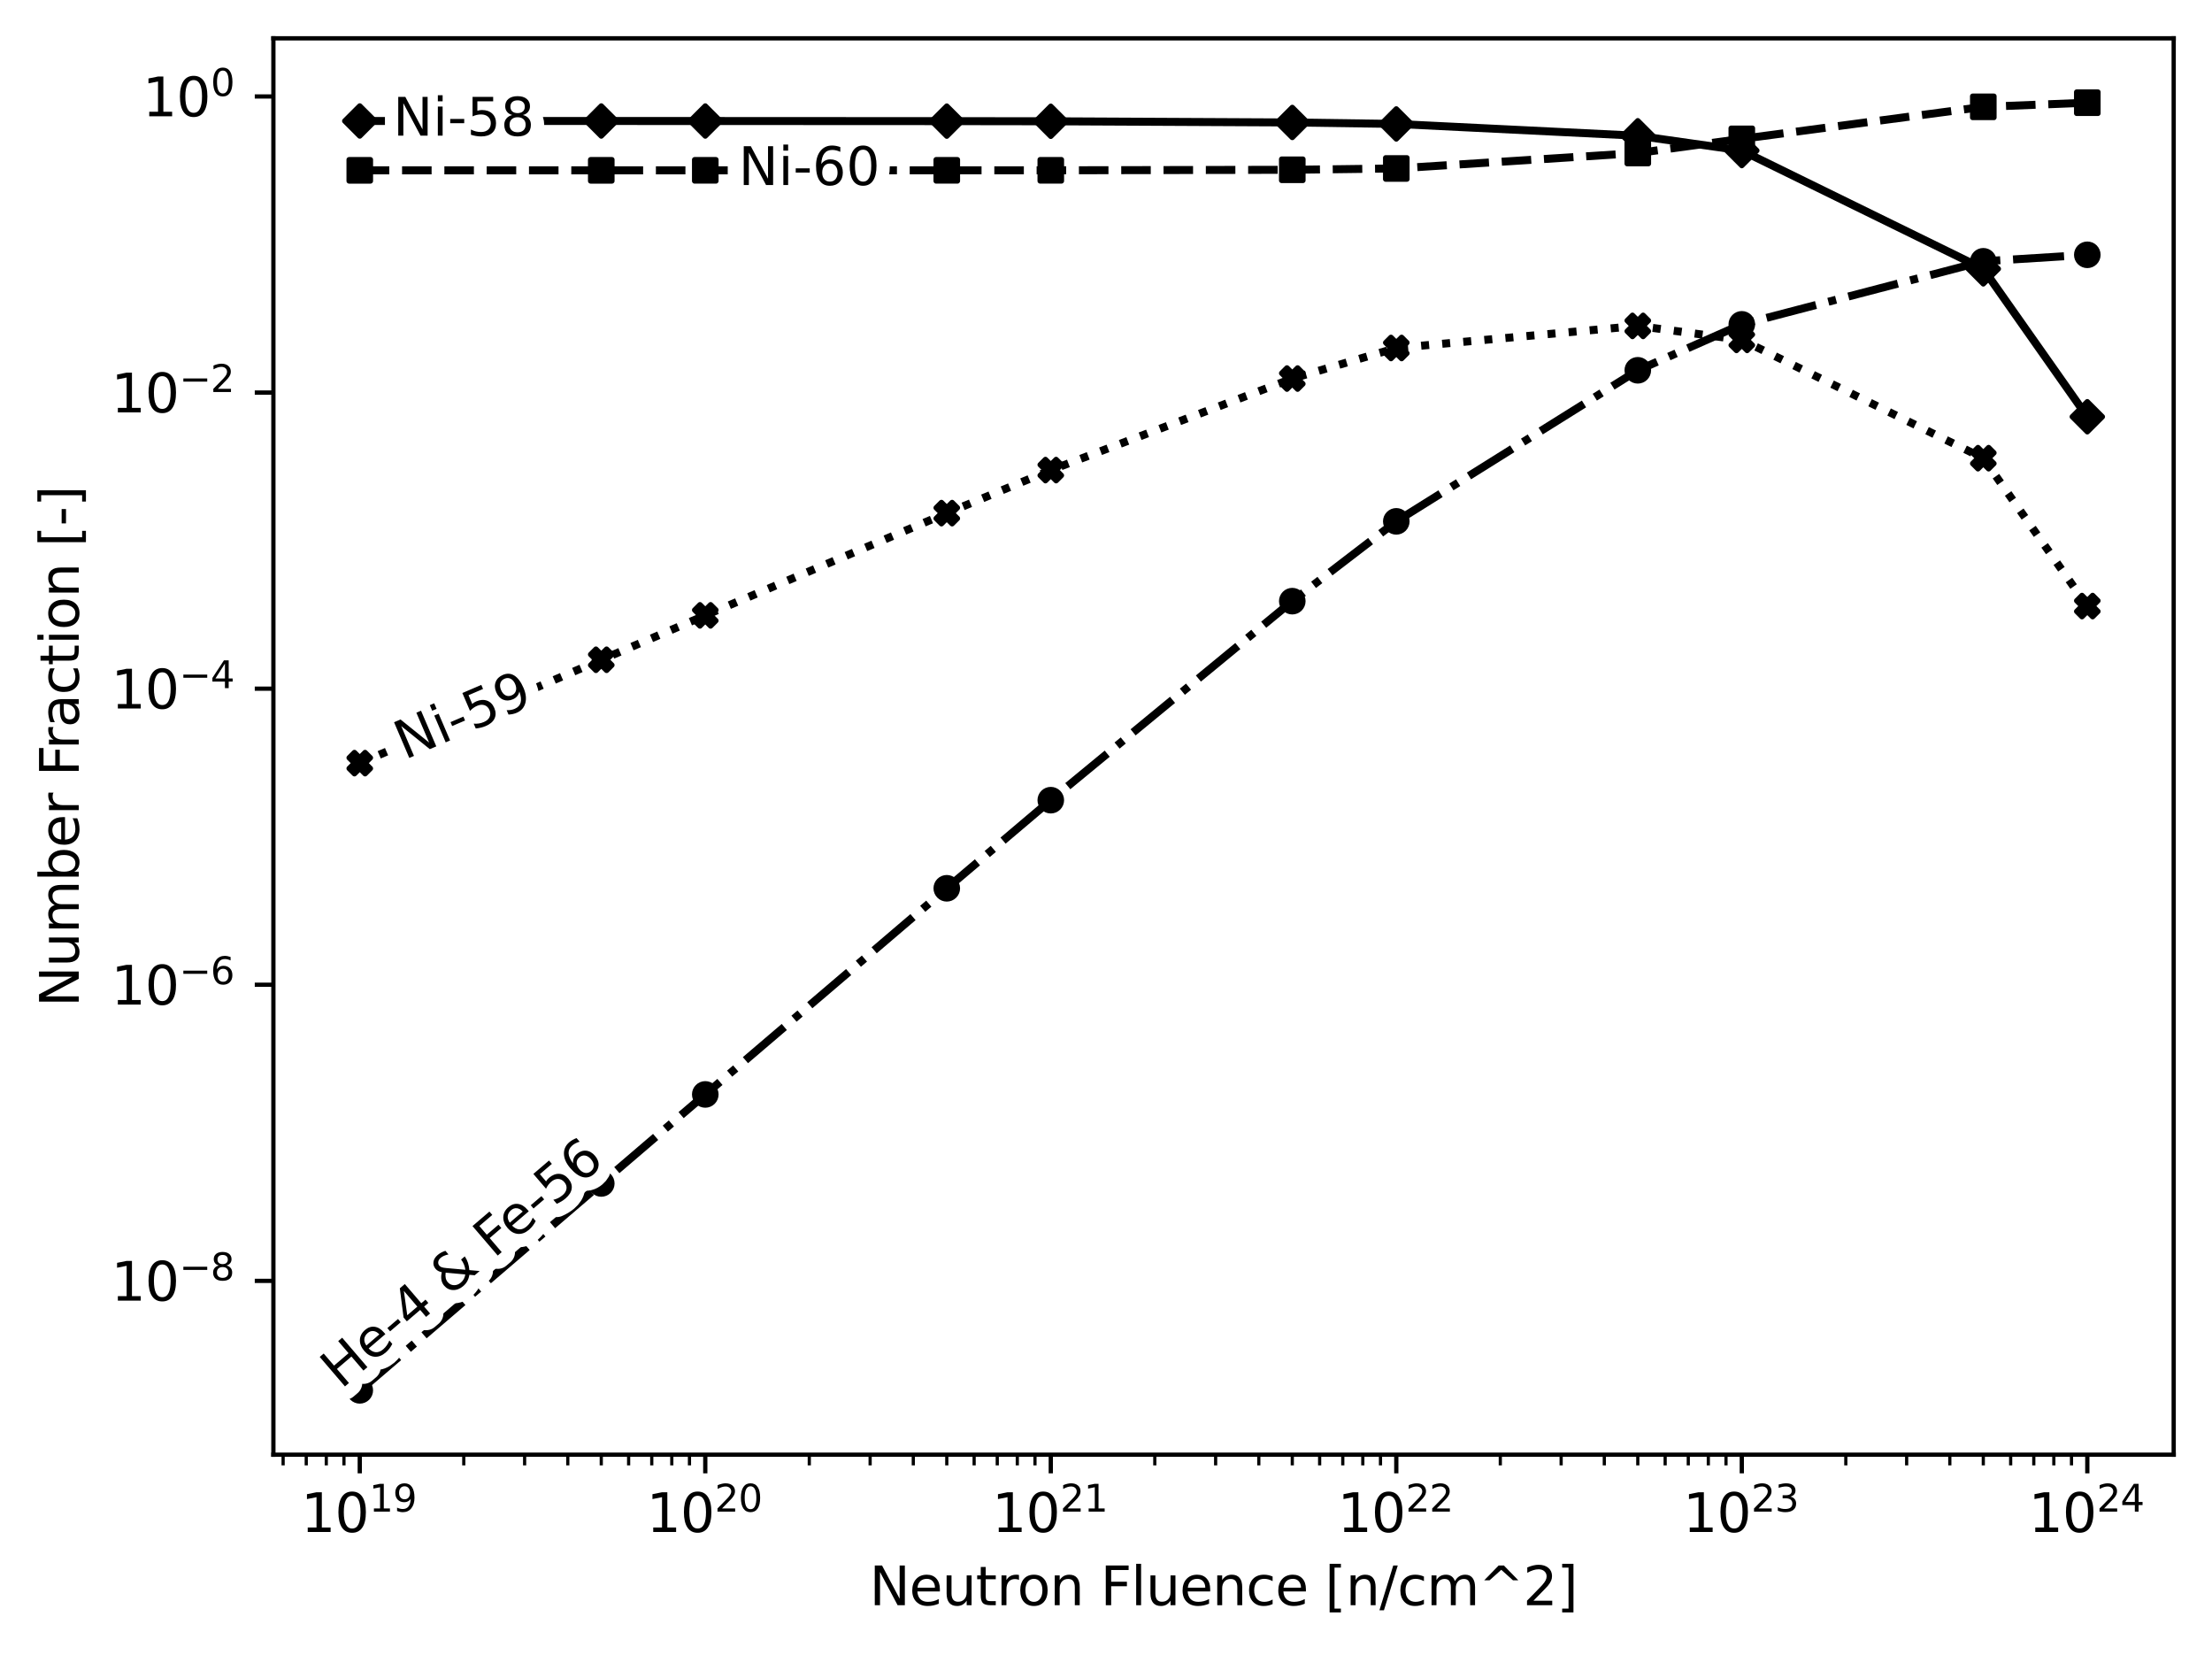 <?xml version="1.0" encoding="utf-8" standalone="no"?>
<!DOCTYPE svg PUBLIC "-//W3C//DTD SVG 1.1//EN"
  "http://www.w3.org/Graphics/SVG/1.1/DTD/svg11.dtd">
<svg xmlns:xlink="http://www.w3.org/1999/xlink" width="415.698pt" height="310.868pt" viewBox="0 0 415.698 310.868" xmlns="http://www.w3.org/2000/svg" version="1.1">
 <defs>
  <style type="text/css">*{stroke-linejoin: round; stroke-linecap: butt}</style>
 </defs>
 <g id="figure_1">
  <g id="patch_1">
   <path d="M 0 310.868 
L 415.698 310.868 
L 415.698 0 
L 0 0 
z
" style="fill: #ffffff"/>
  </g>
  <g id="axes_1">
   <g id="patch_2">
    <path d="M 51.378 273.312 
L 408.498 273.312 
L 408.498 7.2 
L 51.378 7.2 
z
" style="fill: #ffffff"/>
   </g>
   <g id="PathCollection_1">
    <defs>
     <path id="m1ed4a11ca8" d="M -0 2.828 
L 2.828 0 
L 0 -2.828 
L -2.828 -0 
z
" style="stroke: #000000"/>
    </defs>
    <g clip-path="url(#p5fced9d21d)">
     <use xlink:href="#m1ed4a11ca8" x="67.611" y="22.731" style="stroke: #000000"/>
     <use xlink:href="#m1ed4a11ca8" x="112.996" y="22.733" style="stroke: #000000"/>
     <use xlink:href="#m1ed4a11ca8" x="132.542" y="22.736" style="stroke: #000000"/>
     <use xlink:href="#m1ed4a11ca8" x="177.927" y="22.758" style="stroke: #000000"/>
     <use xlink:href="#m1ed4a11ca8" x="197.473" y="22.786" style="stroke: #000000"/>
     <use xlink:href="#m1ed4a11ca8" x="242.857" y="23.008" style="stroke: #000000"/>
     <use xlink:href="#m1ed4a11ca8" x="262.404" y="23.286" style="stroke: #000000"/>
     <use xlink:href="#m1ed4a11ca8" x="307.788" y="25.508" style="stroke: #000000"/>
     <use xlink:href="#m1ed4a11ca8" x="327.334" y="28.287" style="stroke: #000000"/>
     <use xlink:href="#m1ed4a11ca8" x="372.719" y="50.514" style="stroke: #000000"/>
     <use xlink:href="#m1ed4a11ca8" x="392.265" y="78.298" style="stroke: #000000"/>
    </g>
   </g>
   <g id="PathCollection_2">
    <defs>
     <path id="m52aa698d29" d="M -1 2 
L 0 1 
L 1 2 
L 2 1 
L 1 0 
L 2 -1 
L 1 -2 
L 0 -1 
L -1 -2 
L -2 -1 
L -1 0 
L -2 1 
z
" style="stroke: #000000"/>
    </defs>
    <g clip-path="url(#p5fced9d21d)">
     <use xlink:href="#m52aa698d29" x="67.611" y="143.377" style="stroke: #000000"/>
     <use xlink:href="#m52aa698d29" x="112.996" y="123.958" style="stroke: #000000"/>
     <use xlink:href="#m52aa698d29" x="132.542" y="115.614" style="stroke: #000000"/>
     <use xlink:href="#m52aa698d29" x="177.927" y="96.405" style="stroke: #000000"/>
     <use xlink:href="#m52aa698d29" x="197.473" y="88.32" style="stroke: #000000"/>
     <use xlink:href="#m52aa698d29" x="242.857" y="71.12" style="stroke: #000000"/>
     <use xlink:href="#m52aa698d29" x="262.404" y="65.378" style="stroke: #000000"/>
     <use xlink:href="#m52aa698d29" x="307.788" y="61.231" style="stroke: #000000"/>
     <use xlink:href="#m52aa698d29" x="327.334" y="63.857" style="stroke: #000000"/>
     <use xlink:href="#m52aa698d29" x="372.719" y="86.083" style="stroke: #000000"/>
     <use xlink:href="#m52aa698d29" x="392.265" y="113.867" style="stroke: #000000"/>
    </g>
   </g>
   <g id="PathCollection_3">
    <defs>
     <path id="m19995511ec" d="M -2 2 
L 2 2 
L 2 -2 
L -2 -2 
z
" style="stroke: #000000"/>
    </defs>
    <g clip-path="url(#p5fced9d21d)">
     <use xlink:href="#m19995511ec" x="67.611" y="32.003" style="stroke: #000000"/>
     <use xlink:href="#m19995511ec" x="112.996" y="32.003" style="stroke: #000000"/>
     <use xlink:href="#m19995511ec" x="132.542" y="32.002" style="stroke: #000000"/>
     <use xlink:href="#m19995511ec" x="177.927" y="32.001" style="stroke: #000000"/>
     <use xlink:href="#m19995511ec" x="197.473" y="31.998" style="stroke: #000000"/>
     <use xlink:href="#m19995511ec" x="242.857" y="31.9" style="stroke: #000000"/>
     <use xlink:href="#m19995511ec" x="262.404" y="31.651" style="stroke: #000000"/>
     <use xlink:href="#m19995511ec" x="307.788" y="28.749" style="stroke: #000000"/>
     <use xlink:href="#m19995511ec" x="327.334" y="26.088" style="stroke: #000000"/>
     <use xlink:href="#m19995511ec" x="372.719" y="20.075" style="stroke: #000000"/>
     <use xlink:href="#m19995511ec" x="392.265" y="19.296" style="stroke: #000000"/>
    </g>
   </g>
   <g id="PathCollection_4">
    <defs>
     <path id="m9e006f2825" d="M 0 2 
C 0.53 2 1.039 1.789 1.414 1.414 
C 1.789 1.039 2 0.53 2 0 
C 2 -0.53 1.789 -1.039 1.414 -1.414 
C 1.039 -1.789 0.53 -2 0 -2 
C -0.53 -2 -1.039 -1.789 -1.414 -1.414 
C -1.789 -1.039 -2 -0.53 -2 0 
C -2 0.53 -1.789 1.039 -1.414 1.414 
C -1.039 1.789 -0.53 2 0 2 
z
" style="stroke: #000000"/>
    </defs>
    <g clip-path="url(#p5fced9d21d)">
     <use xlink:href="#m9e006f2825" x="67.611" y="261.216" style="stroke: #000000"/>
     <use xlink:href="#m9e006f2825" x="112.996" y="222.348" style="stroke: #000000"/>
     <use xlink:href="#m9e006f2825" x="132.542" y="205.621" style="stroke: #000000"/>
     <use xlink:href="#m9e006f2825" x="177.927" y="166.892" style="stroke: #000000"/>
     <use xlink:href="#m9e006f2825" x="197.473" y="150.338" style="stroke: #000000"/>
     <use xlink:href="#m9e006f2825" x="242.857" y="112.946" style="stroke: #000000"/>
     <use xlink:href="#m9e006f2825" x="262.404" y="97.952" style="stroke: #000000"/>
     <use xlink:href="#m9e006f2825" x="307.788" y="69.571" style="stroke: #000000"/>
     <use xlink:href="#m9e006f2825" x="327.334" y="60.938" style="stroke: #000000"/>
     <use xlink:href="#m9e006f2825" x="372.719" y="49.092" style="stroke: #000000"/>
     <use xlink:href="#m9e006f2825" x="392.265" y="47.874" style="stroke: #000000"/>
    </g>
   </g>
   <g id="matplotlib.axis_1">
    <g id="xtick_1">
     <g id="line2d_1">
      <defs>
       <path id="m1def306a6f" d="M 0 0 
L 0 3.5 
" style="stroke: #000000; stroke-width: 0.8"/>
      </defs>
      <g>
       <use xlink:href="#m1def306a6f" x="67.611" y="273.312" style="stroke: #000000; stroke-width: 0.8"/>
      </g>
     </g>
     <g id="text_1">
      <!-- $\mathdefault{10^{19}}$ -->
      <g transform="translate(56.561 287.91)scale(0.1 -0.1)">
       <defs>
        <path id="DejaVuSans-31" d="M 794 531 
L 1825 531 
L 1825 4091 
L 703 3866 
L 703 4441 
L 1819 4666 
L 2450 4666 
L 2450 531 
L 3481 531 
L 3481 0 
L 794 0 
L 794 531 
z
" transform="scale(0.016)"/>
        <path id="DejaVuSans-30" d="M 2034 4250 
Q 1547 4250 1301 3770 
Q 1056 3291 1056 2328 
Q 1056 1369 1301 889 
Q 1547 409 2034 409 
Q 2525 409 2770 889 
Q 3016 1369 3016 2328 
Q 3016 3291 2770 3770 
Q 2525 4250 2034 4250 
z
M 2034 4750 
Q 2819 4750 3233 4129 
Q 3647 3509 3647 2328 
Q 3647 1150 3233 529 
Q 2819 -91 2034 -91 
Q 1250 -91 836 529 
Q 422 1150 422 2328 
Q 422 3509 836 4129 
Q 1250 4750 2034 4750 
z
" transform="scale(0.016)"/>
        <path id="DejaVuSans-39" d="M 703 97 
L 703 672 
Q 941 559 1184 500 
Q 1428 441 1663 441 
Q 2288 441 2617 861 
Q 2947 1281 2994 2138 
Q 2813 1869 2534 1725 
Q 2256 1581 1919 1581 
Q 1219 1581 811 2004 
Q 403 2428 403 3163 
Q 403 3881 828 4315 
Q 1253 4750 1959 4750 
Q 2769 4750 3195 4129 
Q 3622 3509 3622 2328 
Q 3622 1225 3098 567 
Q 2575 -91 1691 -91 
Q 1453 -91 1209 -44 
Q 966 3 703 97 
z
M 1959 2075 
Q 2384 2075 2632 2365 
Q 2881 2656 2881 3163 
Q 2881 3666 2632 3958 
Q 2384 4250 1959 4250 
Q 1534 4250 1286 3958 
Q 1038 3666 1038 3163 
Q 1038 2656 1286 2365 
Q 1534 2075 1959 2075 
z
" transform="scale(0.016)"/>
       </defs>
       <use xlink:href="#DejaVuSans-31" transform="translate(0 0.766)"/>
       <use xlink:href="#DejaVuSans-30" transform="translate(63.623 0.766)"/>
       <use xlink:href="#DejaVuSans-31" transform="translate(128.203 39.047)scale(0.7)"/>
       <use xlink:href="#DejaVuSans-39" transform="translate(172.739 39.047)scale(0.7)"/>
      </g>
     </g>
    </g>
    <g id="xtick_2">
     <g id="line2d_2">
      <g>
       <use xlink:href="#m1def306a6f" x="132.542" y="273.312" style="stroke: #000000; stroke-width: 0.8"/>
      </g>
     </g>
     <g id="text_2">
      <!-- $\mathdefault{10^{20}}$ -->
      <g transform="translate(121.492 287.91)scale(0.1 -0.1)">
       <defs>
        <path id="DejaVuSans-32" d="M 1228 531 
L 3431 531 
L 3431 0 
L 469 0 
L 469 531 
Q 828 903 1448 1529 
Q 2069 2156 2228 2338 
Q 2531 2678 2651 2914 
Q 2772 3150 2772 3378 
Q 2772 3750 2511 3984 
Q 2250 4219 1831 4219 
Q 1534 4219 1204 4116 
Q 875 4013 500 3803 
L 500 4441 
Q 881 4594 1212 4672 
Q 1544 4750 1819 4750 
Q 2544 4750 2975 4387 
Q 3406 4025 3406 3419 
Q 3406 3131 3298 2873 
Q 3191 2616 2906 2266 
Q 2828 2175 2409 1742 
Q 1991 1309 1228 531 
z
" transform="scale(0.016)"/>
       </defs>
       <use xlink:href="#DejaVuSans-31" transform="translate(0 0.766)"/>
       <use xlink:href="#DejaVuSans-30" transform="translate(63.623 0.766)"/>
       <use xlink:href="#DejaVuSans-32" transform="translate(128.203 39.047)scale(0.7)"/>
       <use xlink:href="#DejaVuSans-30" transform="translate(172.739 39.047)scale(0.7)"/>
      </g>
     </g>
    </g>
    <g id="xtick_3">
     <g id="line2d_3">
      <g>
       <use xlink:href="#m1def306a6f" x="197.473" y="273.312" style="stroke: #000000; stroke-width: 0.8"/>
      </g>
     </g>
     <g id="text_3">
      <!-- $\mathdefault{10^{21}}$ -->
      <g transform="translate(186.423 287.91)scale(0.1 -0.1)">
       <use xlink:href="#DejaVuSans-31" transform="translate(0 0.766)"/>
       <use xlink:href="#DejaVuSans-30" transform="translate(63.623 0.766)"/>
       <use xlink:href="#DejaVuSans-32" transform="translate(128.203 39.047)scale(0.7)"/>
       <use xlink:href="#DejaVuSans-31" transform="translate(172.739 39.047)scale(0.7)"/>
      </g>
     </g>
    </g>
    <g id="xtick_4">
     <g id="line2d_4">
      <g>
       <use xlink:href="#m1def306a6f" x="262.404" y="273.312" style="stroke: #000000; stroke-width: 0.8"/>
      </g>
     </g>
     <g id="text_4">
      <!-- $\mathdefault{10^{22}}$ -->
      <g transform="translate(251.354 287.91)scale(0.1 -0.1)">
       <use xlink:href="#DejaVuSans-31" transform="translate(0 0.766)"/>
       <use xlink:href="#DejaVuSans-30" transform="translate(63.623 0.766)"/>
       <use xlink:href="#DejaVuSans-32" transform="translate(128.203 39.047)scale(0.7)"/>
       <use xlink:href="#DejaVuSans-32" transform="translate(172.739 39.047)scale(0.7)"/>
      </g>
     </g>
    </g>
    <g id="xtick_5">
     <g id="line2d_5">
      <g>
       <use xlink:href="#m1def306a6f" x="327.334" y="273.312" style="stroke: #000000; stroke-width: 0.8"/>
      </g>
     </g>
     <g id="text_5">
      <!-- $\mathdefault{10^{23}}$ -->
      <g transform="translate(316.284 287.91)scale(0.1 -0.1)">
       <defs>
        <path id="DejaVuSans-33" d="M 2597 2516 
Q 3050 2419 3304 2112 
Q 3559 1806 3559 1356 
Q 3559 666 3084 287 
Q 2609 -91 1734 -91 
Q 1441 -91 1130 -33 
Q 819 25 488 141 
L 488 750 
Q 750 597 1062 519 
Q 1375 441 1716 441 
Q 2309 441 2620 675 
Q 2931 909 2931 1356 
Q 2931 1769 2642 2001 
Q 2353 2234 1838 2234 
L 1294 2234 
L 1294 2753 
L 1863 2753 
Q 2328 2753 2575 2939 
Q 2822 3125 2822 3475 
Q 2822 3834 2567 4026 
Q 2313 4219 1838 4219 
Q 1578 4219 1281 4162 
Q 984 4106 628 3988 
L 628 4550 
Q 988 4650 1302 4700 
Q 1616 4750 1894 4750 
Q 2613 4750 3031 4423 
Q 3450 4097 3450 3541 
Q 3450 3153 3228 2886 
Q 3006 2619 2597 2516 
z
" transform="scale(0.016)"/>
       </defs>
       <use xlink:href="#DejaVuSans-31" transform="translate(0 0.766)"/>
       <use xlink:href="#DejaVuSans-30" transform="translate(63.623 0.766)"/>
       <use xlink:href="#DejaVuSans-32" transform="translate(128.203 39.047)scale(0.7)"/>
       <use xlink:href="#DejaVuSans-33" transform="translate(172.739 39.047)scale(0.7)"/>
      </g>
     </g>
    </g>
    <g id="xtick_6">
     <g id="line2d_6">
      <g>
       <use xlink:href="#m1def306a6f" x="392.265" y="273.312" style="stroke: #000000; stroke-width: 0.8"/>
      </g>
     </g>
     <g id="text_6">
      <!-- $\mathdefault{10^{24}}$ -->
      <g transform="translate(381.215 287.91)scale(0.1 -0.1)">
       <defs>
        <path id="DejaVuSans-34" d="M 2419 4116 
L 825 1625 
L 2419 1625 
L 2419 4116 
z
M 2253 4666 
L 3047 4666 
L 3047 1625 
L 3713 1625 
L 3713 1100 
L 3047 1100 
L 3047 0 
L 2419 0 
L 2419 1100 
L 313 1100 
L 313 1709 
L 2253 4666 
z
" transform="scale(0.016)"/>
       </defs>
       <use xlink:href="#DejaVuSans-31" transform="translate(0 0.766)"/>
       <use xlink:href="#DejaVuSans-30" transform="translate(63.623 0.766)"/>
       <use xlink:href="#DejaVuSans-32" transform="translate(128.203 39.047)scale(0.7)"/>
       <use xlink:href="#DejaVuSans-34" transform="translate(172.739 39.047)scale(0.7)"/>
      </g>
     </g>
    </g>
    <g id="xtick_7">
     <g id="line2d_7">
      <defs>
       <path id="me6cac1d461" d="M 0 0 
L 0 2 
" style="stroke: #000000; stroke-width: 0.6"/>
      </defs>
      <g>
       <use xlink:href="#me6cac1d461" x="53.206" y="273.312" style="stroke: #000000; stroke-width: 0.6"/>
      </g>
     </g>
    </g>
    <g id="xtick_8">
     <g id="line2d_8">
      <g>
       <use xlink:href="#me6cac1d461" x="57.553" y="273.312" style="stroke: #000000; stroke-width: 0.6"/>
      </g>
     </g>
    </g>
    <g id="xtick_9">
     <g id="line2d_9">
      <g>
       <use xlink:href="#me6cac1d461" x="61.318" y="273.312" style="stroke: #000000; stroke-width: 0.6"/>
      </g>
     </g>
    </g>
    <g id="xtick_10">
     <g id="line2d_10">
      <g>
       <use xlink:href="#me6cac1d461" x="64.64" y="273.312" style="stroke: #000000; stroke-width: 0.6"/>
      </g>
     </g>
    </g>
    <g id="xtick_11">
     <g id="line2d_11">
      <g>
       <use xlink:href="#me6cac1d461" x="87.157" y="273.312" style="stroke: #000000; stroke-width: 0.6"/>
      </g>
     </g>
    </g>
    <g id="xtick_12">
     <g id="line2d_12">
      <g>
       <use xlink:href="#me6cac1d461" x="98.591" y="273.312" style="stroke: #000000; stroke-width: 0.6"/>
      </g>
     </g>
    </g>
    <g id="xtick_13">
     <g id="line2d_13">
      <g>
       <use xlink:href="#me6cac1d461" x="106.703" y="273.312" style="stroke: #000000; stroke-width: 0.6"/>
      </g>
     </g>
    </g>
    <g id="xtick_14">
     <g id="line2d_14">
      <g>
       <use xlink:href="#me6cac1d461" x="112.996" y="273.312" style="stroke: #000000; stroke-width: 0.6"/>
      </g>
     </g>
    </g>
    <g id="xtick_15">
     <g id="line2d_15">
      <g>
       <use xlink:href="#me6cac1d461" x="118.137" y="273.312" style="stroke: #000000; stroke-width: 0.6"/>
      </g>
     </g>
    </g>
    <g id="xtick_16">
     <g id="line2d_16">
      <g>
       <use xlink:href="#me6cac1d461" x="122.484" y="273.312" style="stroke: #000000; stroke-width: 0.6"/>
      </g>
     </g>
    </g>
    <g id="xtick_17">
     <g id="line2d_17">
      <g>
       <use xlink:href="#me6cac1d461" x="126.249" y="273.312" style="stroke: #000000; stroke-width: 0.6"/>
      </g>
     </g>
    </g>
    <g id="xtick_18">
     <g id="line2d_18">
      <g>
       <use xlink:href="#me6cac1d461" x="129.571" y="273.312" style="stroke: #000000; stroke-width: 0.6"/>
      </g>
     </g>
    </g>
    <g id="xtick_19">
     <g id="line2d_19">
      <g>
       <use xlink:href="#me6cac1d461" x="152.088" y="273.312" style="stroke: #000000; stroke-width: 0.6"/>
      </g>
     </g>
    </g>
    <g id="xtick_20">
     <g id="line2d_20">
      <g>
       <use xlink:href="#me6cac1d461" x="163.522" y="273.312" style="stroke: #000000; stroke-width: 0.6"/>
      </g>
     </g>
    </g>
    <g id="xtick_21">
     <g id="line2d_21">
      <g>
       <use xlink:href="#me6cac1d461" x="171.634" y="273.312" style="stroke: #000000; stroke-width: 0.6"/>
      </g>
     </g>
    </g>
    <g id="xtick_22">
     <g id="line2d_22">
      <g>
       <use xlink:href="#me6cac1d461" x="177.927" y="273.312" style="stroke: #000000; stroke-width: 0.6"/>
      </g>
     </g>
    </g>
    <g id="xtick_23">
     <g id="line2d_23">
      <g>
       <use xlink:href="#me6cac1d461" x="183.068" y="273.312" style="stroke: #000000; stroke-width: 0.6"/>
      </g>
     </g>
    </g>
    <g id="xtick_24">
     <g id="line2d_24">
      <g>
       <use xlink:href="#me6cac1d461" x="187.415" y="273.312" style="stroke: #000000; stroke-width: 0.6"/>
      </g>
     </g>
    </g>
    <g id="xtick_25">
     <g id="line2d_25">
      <g>
       <use xlink:href="#me6cac1d461" x="191.18" y="273.312" style="stroke: #000000; stroke-width: 0.6"/>
      </g>
     </g>
    </g>
    <g id="xtick_26">
     <g id="line2d_26">
      <g>
       <use xlink:href="#me6cac1d461" x="194.502" y="273.312" style="stroke: #000000; stroke-width: 0.6"/>
      </g>
     </g>
    </g>
    <g id="xtick_27">
     <g id="line2d_27">
      <g>
       <use xlink:href="#me6cac1d461" x="217.019" y="273.312" style="stroke: #000000; stroke-width: 0.6"/>
      </g>
     </g>
    </g>
    <g id="xtick_28">
     <g id="line2d_28">
      <g>
       <use xlink:href="#me6cac1d461" x="228.453" y="273.312" style="stroke: #000000; stroke-width: 0.6"/>
      </g>
     </g>
    </g>
    <g id="xtick_29">
     <g id="line2d_29">
      <g>
       <use xlink:href="#me6cac1d461" x="236.565" y="273.312" style="stroke: #000000; stroke-width: 0.6"/>
      </g>
     </g>
    </g>
    <g id="xtick_30">
     <g id="line2d_30">
      <g>
       <use xlink:href="#me6cac1d461" x="242.857" y="273.312" style="stroke: #000000; stroke-width: 0.6"/>
      </g>
     </g>
    </g>
    <g id="xtick_31">
     <g id="line2d_31">
      <g>
       <use xlink:href="#me6cac1d461" x="247.999" y="273.312" style="stroke: #000000; stroke-width: 0.6"/>
      </g>
     </g>
    </g>
    <g id="xtick_32">
     <g id="line2d_32">
      <g>
       <use xlink:href="#me6cac1d461" x="252.346" y="273.312" style="stroke: #000000; stroke-width: 0.6"/>
      </g>
     </g>
    </g>
    <g id="xtick_33">
     <g id="line2d_33">
      <g>
       <use xlink:href="#me6cac1d461" x="256.111" y="273.312" style="stroke: #000000; stroke-width: 0.6"/>
      </g>
     </g>
    </g>
    <g id="xtick_34">
     <g id="line2d_34">
      <g>
       <use xlink:href="#me6cac1d461" x="259.433" y="273.312" style="stroke: #000000; stroke-width: 0.6"/>
      </g>
     </g>
    </g>
    <g id="xtick_35">
     <g id="line2d_35">
      <g>
       <use xlink:href="#me6cac1d461" x="281.95" y="273.312" style="stroke: #000000; stroke-width: 0.6"/>
      </g>
     </g>
    </g>
    <g id="xtick_36">
     <g id="line2d_36">
      <g>
       <use xlink:href="#me6cac1d461" x="293.383" y="273.312" style="stroke: #000000; stroke-width: 0.6"/>
      </g>
     </g>
    </g>
    <g id="xtick_37">
     <g id="line2d_37">
      <g>
       <use xlink:href="#me6cac1d461" x="301.496" y="273.312" style="stroke: #000000; stroke-width: 0.6"/>
      </g>
     </g>
    </g>
    <g id="xtick_38">
     <g id="line2d_38">
      <g>
       <use xlink:href="#me6cac1d461" x="307.788" y="273.312" style="stroke: #000000; stroke-width: 0.6"/>
      </g>
     </g>
    </g>
    <g id="xtick_39">
     <g id="line2d_39">
      <g>
       <use xlink:href="#me6cac1d461" x="312.93" y="273.312" style="stroke: #000000; stroke-width: 0.6"/>
      </g>
     </g>
    </g>
    <g id="xtick_40">
     <g id="line2d_40">
      <g>
       <use xlink:href="#me6cac1d461" x="317.277" y="273.312" style="stroke: #000000; stroke-width: 0.6"/>
      </g>
     </g>
    </g>
    <g id="xtick_41">
     <g id="line2d_41">
      <g>
       <use xlink:href="#me6cac1d461" x="321.042" y="273.312" style="stroke: #000000; stroke-width: 0.6"/>
      </g>
     </g>
    </g>
    <g id="xtick_42">
     <g id="line2d_42">
      <g>
       <use xlink:href="#me6cac1d461" x="324.363" y="273.312" style="stroke: #000000; stroke-width: 0.6"/>
      </g>
     </g>
    </g>
    <g id="xtick_43">
     <g id="line2d_43">
      <g>
       <use xlink:href="#me6cac1d461" x="346.881" y="273.312" style="stroke: #000000; stroke-width: 0.6"/>
      </g>
     </g>
    </g>
    <g id="xtick_44">
     <g id="line2d_44">
      <g>
       <use xlink:href="#me6cac1d461" x="358.314" y="273.312" style="stroke: #000000; stroke-width: 0.6"/>
      </g>
     </g>
    </g>
    <g id="xtick_45">
     <g id="line2d_45">
      <g>
       <use xlink:href="#me6cac1d461" x="366.427" y="273.312" style="stroke: #000000; stroke-width: 0.6"/>
      </g>
     </g>
    </g>
    <g id="xtick_46">
     <g id="line2d_46">
      <g>
       <use xlink:href="#me6cac1d461" x="372.719" y="273.312" style="stroke: #000000; stroke-width: 0.6"/>
      </g>
     </g>
    </g>
    <g id="xtick_47">
     <g id="line2d_47">
      <g>
       <use xlink:href="#me6cac1d461" x="377.861" y="273.312" style="stroke: #000000; stroke-width: 0.6"/>
      </g>
     </g>
    </g>
    <g id="xtick_48">
     <g id="line2d_48">
      <g>
       <use xlink:href="#me6cac1d461" x="382.207" y="273.312" style="stroke: #000000; stroke-width: 0.6"/>
      </g>
     </g>
    </g>
    <g id="xtick_49">
     <g id="line2d_49">
      <g>
       <use xlink:href="#me6cac1d461" x="385.973" y="273.312" style="stroke: #000000; stroke-width: 0.6"/>
      </g>
     </g>
    </g>
    <g id="xtick_50">
     <g id="line2d_50">
      <g>
       <use xlink:href="#me6cac1d461" x="389.294" y="273.312" style="stroke: #000000; stroke-width: 0.6"/>
      </g>
     </g>
    </g>
    <g id="text_7">
     <!-- Neutron Fluence [n/cm^2] -->
     <g transform="translate(163.393 301.589)scale(0.1 -0.1)">
      <defs>
       <path id="DejaVuSans-4e" d="M 628 4666 
L 1478 4666 
L 3547 763 
L 3547 4666 
L 4159 4666 
L 4159 0 
L 3309 0 
L 1241 3903 
L 1241 0 
L 628 0 
L 628 4666 
z
" transform="scale(0.016)"/>
       <path id="DejaVuSans-65" d="M 3597 1894 
L 3597 1613 
L 953 1613 
Q 991 1019 1311 708 
Q 1631 397 2203 397 
Q 2534 397 2845 478 
Q 3156 559 3463 722 
L 3463 178 
Q 3153 47 2828 -22 
Q 2503 -91 2169 -91 
Q 1331 -91 842 396 
Q 353 884 353 1716 
Q 353 2575 817 3079 
Q 1281 3584 2069 3584 
Q 2775 3584 3186 3129 
Q 3597 2675 3597 1894 
z
M 3022 2063 
Q 3016 2534 2758 2815 
Q 2500 3097 2075 3097 
Q 1594 3097 1305 2825 
Q 1016 2553 972 2059 
L 3022 2063 
z
" transform="scale(0.016)"/>
       <path id="DejaVuSans-75" d="M 544 1381 
L 544 3500 
L 1119 3500 
L 1119 1403 
Q 1119 906 1312 657 
Q 1506 409 1894 409 
Q 2359 409 2629 706 
Q 2900 1003 2900 1516 
L 2900 3500 
L 3475 3500 
L 3475 0 
L 2900 0 
L 2900 538 
Q 2691 219 2414 64 
Q 2138 -91 1772 -91 
Q 1169 -91 856 284 
Q 544 659 544 1381 
z
M 1991 3584 
L 1991 3584 
z
" transform="scale(0.016)"/>
       <path id="DejaVuSans-74" d="M 1172 4494 
L 1172 3500 
L 2356 3500 
L 2356 3053 
L 1172 3053 
L 1172 1153 
Q 1172 725 1289 603 
Q 1406 481 1766 481 
L 2356 481 
L 2356 0 
L 1766 0 
Q 1100 0 847 248 
Q 594 497 594 1153 
L 594 3053 
L 172 3053 
L 172 3500 
L 594 3500 
L 594 4494 
L 1172 4494 
z
" transform="scale(0.016)"/>
       <path id="DejaVuSans-72" d="M 2631 2963 
Q 2534 3019 2420 3045 
Q 2306 3072 2169 3072 
Q 1681 3072 1420 2755 
Q 1159 2438 1159 1844 
L 1159 0 
L 581 0 
L 581 3500 
L 1159 3500 
L 1159 2956 
Q 1341 3275 1631 3429 
Q 1922 3584 2338 3584 
Q 2397 3584 2469 3576 
Q 2541 3569 2628 3553 
L 2631 2963 
z
" transform="scale(0.016)"/>
       <path id="DejaVuSans-6f" d="M 1959 3097 
Q 1497 3097 1228 2736 
Q 959 2375 959 1747 
Q 959 1119 1226 758 
Q 1494 397 1959 397 
Q 2419 397 2687 759 
Q 2956 1122 2956 1747 
Q 2956 2369 2687 2733 
Q 2419 3097 1959 3097 
z
M 1959 3584 
Q 2709 3584 3137 3096 
Q 3566 2609 3566 1747 
Q 3566 888 3137 398 
Q 2709 -91 1959 -91 
Q 1206 -91 779 398 
Q 353 888 353 1747 
Q 353 2609 779 3096 
Q 1206 3584 1959 3584 
z
" transform="scale(0.016)"/>
       <path id="DejaVuSans-6e" d="M 3513 2113 
L 3513 0 
L 2938 0 
L 2938 2094 
Q 2938 2591 2744 2837 
Q 2550 3084 2163 3084 
Q 1697 3084 1428 2787 
Q 1159 2491 1159 1978 
L 1159 0 
L 581 0 
L 581 3500 
L 1159 3500 
L 1159 2956 
Q 1366 3272 1645 3428 
Q 1925 3584 2291 3584 
Q 2894 3584 3203 3211 
Q 3513 2838 3513 2113 
z
" transform="scale(0.016)"/>
       <path id="DejaVuSans-20" transform="scale(0.016)"/>
       <path id="DejaVuSans-46" d="M 628 4666 
L 3309 4666 
L 3309 4134 
L 1259 4134 
L 1259 2759 
L 3109 2759 
L 3109 2228 
L 1259 2228 
L 1259 0 
L 628 0 
L 628 4666 
z
" transform="scale(0.016)"/>
       <path id="DejaVuSans-6c" d="M 603 4863 
L 1178 4863 
L 1178 0 
L 603 0 
L 603 4863 
z
" transform="scale(0.016)"/>
       <path id="DejaVuSans-63" d="M 3122 3366 
L 3122 2828 
Q 2878 2963 2633 3030 
Q 2388 3097 2138 3097 
Q 1578 3097 1268 2742 
Q 959 2388 959 1747 
Q 959 1106 1268 751 
Q 1578 397 2138 397 
Q 2388 397 2633 464 
Q 2878 531 3122 666 
L 3122 134 
Q 2881 22 2623 -34 
Q 2366 -91 2075 -91 
Q 1284 -91 818 406 
Q 353 903 353 1747 
Q 353 2603 823 3093 
Q 1294 3584 2113 3584 
Q 2378 3584 2631 3529 
Q 2884 3475 3122 3366 
z
" transform="scale(0.016)"/>
       <path id="DejaVuSans-5b" d="M 550 4863 
L 1875 4863 
L 1875 4416 
L 1125 4416 
L 1125 -397 
L 1875 -397 
L 1875 -844 
L 550 -844 
L 550 4863 
z
" transform="scale(0.016)"/>
       <path id="DejaVuSans-2f" d="M 1625 4666 
L 2156 4666 
L 531 -594 
L 0 -594 
L 1625 4666 
z
" transform="scale(0.016)"/>
       <path id="DejaVuSans-6d" d="M 3328 2828 
Q 3544 3216 3844 3400 
Q 4144 3584 4550 3584 
Q 5097 3584 5394 3201 
Q 5691 2819 5691 2113 
L 5691 0 
L 5113 0 
L 5113 2094 
Q 5113 2597 4934 2840 
Q 4756 3084 4391 3084 
Q 3944 3084 3684 2787 
Q 3425 2491 3425 1978 
L 3425 0 
L 2847 0 
L 2847 2094 
Q 2847 2600 2669 2842 
Q 2491 3084 2119 3084 
Q 1678 3084 1418 2786 
Q 1159 2488 1159 1978 
L 1159 0 
L 581 0 
L 581 3500 
L 1159 3500 
L 1159 2956 
Q 1356 3278 1631 3431 
Q 1906 3584 2284 3584 
Q 2666 3584 2933 3390 
Q 3200 3197 3328 2828 
z
" transform="scale(0.016)"/>
       <path id="DejaVuSans-5e" d="M 2988 4666 
L 4684 2925 
L 4056 2925 
L 2681 4159 
L 1306 2925 
L 678 2925 
L 2375 4666 
L 2988 4666 
z
" transform="scale(0.016)"/>
       <path id="DejaVuSans-5d" d="M 1947 4863 
L 1947 -844 
L 622 -844 
L 622 -397 
L 1369 -397 
L 1369 4416 
L 622 4416 
L 622 4863 
L 1947 4863 
z
" transform="scale(0.016)"/>
      </defs>
      <use xlink:href="#DejaVuSans-4e"/>
      <use xlink:href="#DejaVuSans-65" x="74.805"/>
      <use xlink:href="#DejaVuSans-75" x="136.328"/>
      <use xlink:href="#DejaVuSans-74" x="199.707"/>
      <use xlink:href="#DejaVuSans-72" x="238.916"/>
      <use xlink:href="#DejaVuSans-6f" x="277.779"/>
      <use xlink:href="#DejaVuSans-6e" x="338.961"/>
      <use xlink:href="#DejaVuSans-20" x="402.34"/>
      <use xlink:href="#DejaVuSans-46" x="434.127"/>
      <use xlink:href="#DejaVuSans-6c" x="491.646"/>
      <use xlink:href="#DejaVuSans-75" x="519.43"/>
      <use xlink:href="#DejaVuSans-65" x="582.809"/>
      <use xlink:href="#DejaVuSans-6e" x="644.332"/>
      <use xlink:href="#DejaVuSans-63" x="707.711"/>
      <use xlink:href="#DejaVuSans-65" x="762.691"/>
      <use xlink:href="#DejaVuSans-20" x="824.215"/>
      <use xlink:href="#DejaVuSans-5b" x="856.002"/>
      <use xlink:href="#DejaVuSans-6e" x="895.016"/>
      <use xlink:href="#DejaVuSans-2f" x="958.395"/>
      <use xlink:href="#DejaVuSans-63" x="992.086"/>
      <use xlink:href="#DejaVuSans-6d" x="1047.066"/>
      <use xlink:href="#DejaVuSans-5e" x="1144.479"/>
      <use xlink:href="#DejaVuSans-32" x="1228.268"/>
      <use xlink:href="#DejaVuSans-5d" x="1291.891"/>
     </g>
    </g>
   </g>
   <g id="matplotlib.axis_2">
    <g id="ytick_1">
     <g id="line2d_51">
      <defs>
       <path id="m1ca7aa45de" d="M 0 0 
L -3.5 0 
" style="stroke: #000000; stroke-width: 0.8"/>
      </defs>
      <g>
       <use xlink:href="#m1ca7aa45de" x="51.378" y="240.646" style="stroke: #000000; stroke-width: 0.8"/>
      </g>
     </g>
     <g id="text_8">
      <!-- $\mathdefault{10^{-8}}$ -->
      <g transform="translate(20.878 244.445)scale(0.1 -0.1)">
       <defs>
        <path id="DejaVuSans-2212" d="M 678 2272 
L 4684 2272 
L 4684 1741 
L 678 1741 
L 678 2272 
z
" transform="scale(0.016)"/>
        <path id="DejaVuSans-38" d="M 2034 2216 
Q 1584 2216 1326 1975 
Q 1069 1734 1069 1313 
Q 1069 891 1326 650 
Q 1584 409 2034 409 
Q 2484 409 2743 651 
Q 3003 894 3003 1313 
Q 3003 1734 2745 1975 
Q 2488 2216 2034 2216 
z
M 1403 2484 
Q 997 2584 770 2862 
Q 544 3141 544 3541 
Q 544 4100 942 4425 
Q 1341 4750 2034 4750 
Q 2731 4750 3128 4425 
Q 3525 4100 3525 3541 
Q 3525 3141 3298 2862 
Q 3072 2584 2669 2484 
Q 3125 2378 3379 2068 
Q 3634 1759 3634 1313 
Q 3634 634 3220 271 
Q 2806 -91 2034 -91 
Q 1263 -91 848 271 
Q 434 634 434 1313 
Q 434 1759 690 2068 
Q 947 2378 1403 2484 
z
M 1172 3481 
Q 1172 3119 1398 2916 
Q 1625 2713 2034 2713 
Q 2441 2713 2670 2916 
Q 2900 3119 2900 3481 
Q 2900 3844 2670 4047 
Q 2441 4250 2034 4250 
Q 1625 4250 1398 4047 
Q 1172 3844 1172 3481 
z
" transform="scale(0.016)"/>
       </defs>
       <use xlink:href="#DejaVuSans-31" transform="translate(0 0.766)"/>
       <use xlink:href="#DejaVuSans-30" transform="translate(63.623 0.766)"/>
       <use xlink:href="#DejaVuSans-2212" transform="translate(128.203 39.047)scale(0.7)"/>
       <use xlink:href="#DejaVuSans-38" transform="translate(186.855 39.047)scale(0.7)"/>
      </g>
     </g>
    </g>
    <g id="ytick_2">
     <g id="line2d_52">
      <g>
       <use xlink:href="#m1ca7aa45de" x="51.378" y="185.015" style="stroke: #000000; stroke-width: 0.8"/>
      </g>
     </g>
     <g id="text_9">
      <!-- $\mathdefault{10^{-6}}$ -->
      <g transform="translate(20.878 188.815)scale(0.1 -0.1)">
       <defs>
        <path id="DejaVuSans-36" d="M 2113 2584 
Q 1688 2584 1439 2293 
Q 1191 2003 1191 1497 
Q 1191 994 1439 701 
Q 1688 409 2113 409 
Q 2538 409 2786 701 
Q 3034 994 3034 1497 
Q 3034 2003 2786 2293 
Q 2538 2584 2113 2584 
z
M 3366 4563 
L 3366 3988 
Q 3128 4100 2886 4159 
Q 2644 4219 2406 4219 
Q 1781 4219 1451 3797 
Q 1122 3375 1075 2522 
Q 1259 2794 1537 2939 
Q 1816 3084 2150 3084 
Q 2853 3084 3261 2657 
Q 3669 2231 3669 1497 
Q 3669 778 3244 343 
Q 2819 -91 2113 -91 
Q 1303 -91 875 529 
Q 447 1150 447 2328 
Q 447 3434 972 4092 
Q 1497 4750 2381 4750 
Q 2619 4750 2861 4703 
Q 3103 4656 3366 4563 
z
" transform="scale(0.016)"/>
       </defs>
       <use xlink:href="#DejaVuSans-31" transform="translate(0 0.766)"/>
       <use xlink:href="#DejaVuSans-30" transform="translate(63.623 0.766)"/>
       <use xlink:href="#DejaVuSans-2212" transform="translate(128.203 39.047)scale(0.7)"/>
       <use xlink:href="#DejaVuSans-36" transform="translate(186.855 39.047)scale(0.7)"/>
      </g>
     </g>
    </g>
    <g id="ytick_3">
     <g id="line2d_53">
      <g>
       <use xlink:href="#m1ca7aa45de" x="51.378" y="129.385" style="stroke: #000000; stroke-width: 0.8"/>
      </g>
     </g>
     <g id="text_10">
      <!-- $\mathdefault{10^{-4}}$ -->
      <g transform="translate(20.878 133.184)scale(0.1 -0.1)">
       <use xlink:href="#DejaVuSans-31" transform="translate(0 0.684)"/>
       <use xlink:href="#DejaVuSans-30" transform="translate(63.623 0.684)"/>
       <use xlink:href="#DejaVuSans-2212" transform="translate(128.203 38.966)scale(0.7)"/>
       <use xlink:href="#DejaVuSans-34" transform="translate(186.855 38.966)scale(0.7)"/>
      </g>
     </g>
    </g>
    <g id="ytick_4">
     <g id="line2d_54">
      <g>
       <use xlink:href="#m1ca7aa45de" x="51.378" y="73.755" style="stroke: #000000; stroke-width: 0.8"/>
      </g>
     </g>
     <g id="text_11">
      <!-- $\mathdefault{10^{-2}}$ -->
      <g transform="translate(20.878 77.554)scale(0.1 -0.1)">
       <use xlink:href="#DejaVuSans-31" transform="translate(0 0.766)"/>
       <use xlink:href="#DejaVuSans-30" transform="translate(63.623 0.766)"/>
       <use xlink:href="#DejaVuSans-2212" transform="translate(128.203 39.047)scale(0.7)"/>
       <use xlink:href="#DejaVuSans-32" transform="translate(186.855 39.047)scale(0.7)"/>
      </g>
     </g>
    </g>
    <g id="ytick_5">
     <g id="line2d_55">
      <g>
       <use xlink:href="#m1ca7aa45de" x="51.378" y="18.124" style="stroke: #000000; stroke-width: 0.8"/>
      </g>
     </g>
     <g id="text_12">
      <!-- $\mathdefault{10^{0}}$ -->
      <g transform="translate(26.778 21.924)scale(0.1 -0.1)">
       <use xlink:href="#DejaVuSans-31" transform="translate(0 0.766)"/>
       <use xlink:href="#DejaVuSans-30" transform="translate(63.623 0.766)"/>
       <use xlink:href="#DejaVuSans-30" transform="translate(128.203 39.047)scale(0.7)"/>
      </g>
     </g>
    </g>
    <g id="text_13">
     <!-- Number Fraction [-] -->
     <g transform="translate(14.798 189.185)rotate(-90)scale(0.1 -0.1)">
      <defs>
       <path id="DejaVuSans-62" d="M 3116 1747 
Q 3116 2381 2855 2742 
Q 2594 3103 2138 3103 
Q 1681 3103 1420 2742 
Q 1159 2381 1159 1747 
Q 1159 1113 1420 752 
Q 1681 391 2138 391 
Q 2594 391 2855 752 
Q 3116 1113 3116 1747 
z
M 1159 2969 
Q 1341 3281 1617 3432 
Q 1894 3584 2278 3584 
Q 2916 3584 3314 3078 
Q 3713 2572 3713 1747 
Q 3713 922 3314 415 
Q 2916 -91 2278 -91 
Q 1894 -91 1617 61 
Q 1341 213 1159 525 
L 1159 0 
L 581 0 
L 581 4863 
L 1159 4863 
L 1159 2969 
z
" transform="scale(0.016)"/>
       <path id="DejaVuSans-61" d="M 2194 1759 
Q 1497 1759 1228 1600 
Q 959 1441 959 1056 
Q 959 750 1161 570 
Q 1363 391 1709 391 
Q 2188 391 2477 730 
Q 2766 1069 2766 1631 
L 2766 1759 
L 2194 1759 
z
M 3341 1997 
L 3341 0 
L 2766 0 
L 2766 531 
Q 2569 213 2275 61 
Q 1981 -91 1556 -91 
Q 1019 -91 701 211 
Q 384 513 384 1019 
Q 384 1609 779 1909 
Q 1175 2209 1959 2209 
L 2766 2209 
L 2766 2266 
Q 2766 2663 2505 2880 
Q 2244 3097 1772 3097 
Q 1472 3097 1187 3025 
Q 903 2953 641 2809 
L 641 3341 
Q 956 3463 1253 3523 
Q 1550 3584 1831 3584 
Q 2591 3584 2966 3190 
Q 3341 2797 3341 1997 
z
" transform="scale(0.016)"/>
       <path id="DejaVuSans-69" d="M 603 3500 
L 1178 3500 
L 1178 0 
L 603 0 
L 603 3500 
z
M 603 4863 
L 1178 4863 
L 1178 4134 
L 603 4134 
L 603 4863 
z
" transform="scale(0.016)"/>
       <path id="DejaVuSans-2d" d="M 313 2009 
L 1997 2009 
L 1997 1497 
L 313 1497 
L 313 2009 
z
" transform="scale(0.016)"/>
      </defs>
      <use xlink:href="#DejaVuSans-4e"/>
      <use xlink:href="#DejaVuSans-75" x="74.805"/>
      <use xlink:href="#DejaVuSans-6d" x="138.184"/>
      <use xlink:href="#DejaVuSans-62" x="235.596"/>
      <use xlink:href="#DejaVuSans-65" x="299.072"/>
      <use xlink:href="#DejaVuSans-72" x="360.596"/>
      <use xlink:href="#DejaVuSans-20" x="401.709"/>
      <use xlink:href="#DejaVuSans-46" x="433.496"/>
      <use xlink:href="#DejaVuSans-72" x="483.766"/>
      <use xlink:href="#DejaVuSans-61" x="524.879"/>
      <use xlink:href="#DejaVuSans-63" x="586.158"/>
      <use xlink:href="#DejaVuSans-74" x="641.139"/>
      <use xlink:href="#DejaVuSans-69" x="680.348"/>
      <use xlink:href="#DejaVuSans-6f" x="708.131"/>
      <use xlink:href="#DejaVuSans-6e" x="769.312"/>
      <use xlink:href="#DejaVuSans-20" x="832.691"/>
      <use xlink:href="#DejaVuSans-5b" x="864.479"/>
      <use xlink:href="#DejaVuSans-2d" x="903.492"/>
      <use xlink:href="#DejaVuSans-5d" x="939.576"/>
     </g>
    </g>
   </g>
   <g id="line2d_56">
    <path d="M 67.611 22.731 
L 112.996 22.733 
L 132.542 22.736 
L 177.927 22.758 
L 197.473 22.786 
L 242.857 23.008 
L 262.404 23.286 
L 307.788 25.508 
L 327.334 28.287 
L 372.719 50.514 
L 392.265 78.298 
" clip-path="url(#p5fced9d21d)" style="fill: none; stroke: #000000; stroke-width: 1.5; stroke-linecap: square"/>
   </g>
   <g id="line2d_57">
    <path d="M 67.611 143.377 
L 112.996 123.958 
L 132.542 115.614 
L 177.927 96.405 
L 197.473 88.32 
L 242.857 71.12 
L 262.404 65.378 
L 307.788 61.231 
L 327.334 63.857 
L 372.719 86.083 
L 392.265 113.867 
" clip-path="url(#p5fced9d21d)" style="fill: none; stroke-dasharray: 1.5,2.475; stroke-dashoffset: 0; stroke: #000000; stroke-width: 1.5"/>
   </g>
   <g id="line2d_58">
    <path d="M 67.611 32.003 
L 112.996 32.003 
L 132.542 32.002 
L 177.927 32.001 
L 197.473 31.998 
L 242.857 31.9 
L 262.404 31.651 
L 307.788 28.749 
L 327.334 26.088 
L 372.719 20.075 
L 392.265 19.296 
" clip-path="url(#p5fced9d21d)" style="fill: none; stroke-dasharray: 5.55,2.4; stroke-dashoffset: 0; stroke: #000000; stroke-width: 1.5"/>
   </g>
   <g id="line2d_59">
    <path d="M 67.611 261.216 
L 112.996 222.348 
L 132.542 205.621 
L 177.927 166.892 
L 197.473 150.338 
L 242.857 112.946 
L 262.404 97.952 
L 307.788 69.571 
L 327.334 60.938 
L 372.719 49.092 
L 392.265 47.874 
" clip-path="url(#p5fced9d21d)" style="fill: none; stroke-dasharray: 9.6,2.4,1.5,2.4; stroke-dashoffset: 0; stroke: #000000; stroke-width: 1.5"/>
   </g>
   <g id="text_14">
    <path d="M 74.842 18.199 
L 76.171 18.199 
L 79.403 24.298 
L 79.403 18.199 
L 80.36 18.2 
L 80.359 25.49 
L 79.031 25.49 
L 75.8 19.391 
L 75.8 25.49 
L 74.842 25.49 
L 74.842 18.199 
z
M 82.284 20.022 
L 83.182 20.022 
L 83.182 25.49 
L 82.283 25.49 
L 82.284 20.022 
z
M 82.284 17.892 
L 83.182 17.892 
L 83.182 19.031 
L 82.284 19.031 
L 82.284 17.892 
z
M 84.609 22.351 
L 87.24 22.351 
L 87.24 23.151 
L 84.609 23.151 
L 84.609 22.351 
z
M 88.808 18.2 
L 92.68 18.2 
L 92.68 19.031 
L 89.711 19.031 
L 89.711 20.817 
Q 89.925 20.744 90.139 20.708 
Q 90.355 20.672 90.57 20.672 
Q 91.791 20.672 92.503 21.341 
Q 93.217 22.01 93.217 23.152 
Q 93.217 24.328 92.484 24.981 
Q 91.751 25.633 90.419 25.633 
Q 89.959 25.633 89.483 25.555 
Q 89.008 25.477 88.5 25.32 
L 88.5 24.328 
Q 88.939 24.567 89.408 24.684 
Q 89.876 24.802 90.398 24.802 
Q 91.244 24.802 91.736 24.358 
Q 92.23 23.914 92.23 23.152 
Q 92.23 22.391 91.736 21.947 
Q 91.244 21.502 90.398 21.502 
Q 90.003 21.502 89.609 21.589 
Q 89.217 21.677 88.808 21.862 
L 88.808 18.2 
z
M 97.269 22.028 
Q 96.565 22.028 96.162 22.405 
Q 95.761 22.782 95.761 23.439 
Q 95.761 24.099 96.162 24.475 
Q 96.565 24.852 97.268 24.852 
Q 97.972 24.852 98.376 24.474 
Q 98.783 24.094 98.783 23.439 
Q 98.783 22.782 98.379 22.405 
Q 97.978 22.029 97.269 22.028 
z
M 96.283 21.61 
Q 95.648 21.453 95.294 21.019 
Q 94.941 20.583 94.941 19.958 
Q 94.941 19.085 95.562 18.577 
Q 96.186 18.069 97.269 18.069 
Q 98.358 18.069 98.978 18.577 
Q 99.598 19.085 99.598 19.958 
Q 99.598 20.583 99.244 21.019 
Q 98.89 21.454 98.261 21.61 
Q 98.973 21.775 99.37 22.26 
Q 99.769 22.743 99.768 23.44 
Q 99.768 24.5 99.122 25.068 
Q 98.475 25.633 97.268 25.633 
Q 96.064 25.633 95.415 25.067 
Q 94.768 24.5 94.768 23.439 
Q 94.769 22.742 95.169 22.26 
Q 95.57 21.775 96.283 21.61 
z
M 95.922 20.052 
Q 95.922 20.617 96.275 20.935 
Q 96.63 21.252 97.269 21.252 
Q 97.905 21.252 98.262 20.935 
Q 98.622 20.618 98.622 20.052 
Q 98.622 19.485 98.262 19.168 
Q 97.905 18.85 97.269 18.85 
Q 96.63 18.85 96.275 19.168 
Q 95.922 19.485 95.922 20.052 
z
" clip-path="url(#p5fced9d21d)" style="stroke: #ffffff; stroke-width: 5"/>
    <path d="M 74.842 18.199 
L 76.171 18.199 
L 79.403 24.298 
L 79.403 18.199 
L 80.36 18.2 
L 80.359 25.49 
L 79.031 25.49 
L 75.8 19.391 
L 75.8 25.49 
L 74.842 25.49 
L 74.842 18.199 
z
M 82.284 20.022 
L 83.182 20.022 
L 83.182 25.49 
L 82.283 25.49 
L 82.284 20.022 
z
M 82.284 17.892 
L 83.182 17.892 
L 83.182 19.031 
L 82.284 19.031 
L 82.284 17.892 
z
M 84.609 22.351 
L 87.24 22.351 
L 87.24 23.151 
L 84.609 23.151 
L 84.609 22.351 
z
M 88.808 18.2 
L 92.68 18.2 
L 92.68 19.031 
L 89.711 19.031 
L 89.711 20.817 
Q 89.925 20.744 90.139 20.708 
Q 90.355 20.672 90.57 20.672 
Q 91.791 20.672 92.503 21.341 
Q 93.217 22.01 93.217 23.152 
Q 93.217 24.328 92.484 24.981 
Q 91.751 25.633 90.419 25.633 
Q 89.959 25.633 89.483 25.555 
Q 89.008 25.477 88.5 25.32 
L 88.5 24.328 
Q 88.939 24.567 89.408 24.684 
Q 89.876 24.802 90.398 24.802 
Q 91.244 24.802 91.736 24.358 
Q 92.23 23.914 92.23 23.152 
Q 92.23 22.391 91.736 21.947 
Q 91.244 21.502 90.398 21.502 
Q 90.003 21.502 89.609 21.589 
Q 89.217 21.677 88.808 21.862 
L 88.808 18.2 
z
M 97.269 22.028 
Q 96.565 22.028 96.162 22.405 
Q 95.761 22.782 95.761 23.439 
Q 95.761 24.099 96.162 24.475 
Q 96.565 24.852 97.268 24.852 
Q 97.972 24.852 98.376 24.474 
Q 98.783 24.094 98.783 23.439 
Q 98.783 22.782 98.379 22.405 
Q 97.978 22.029 97.269 22.028 
z
M 96.283 21.61 
Q 95.648 21.453 95.294 21.019 
Q 94.941 20.583 94.941 19.958 
Q 94.941 19.085 95.562 18.577 
Q 96.186 18.069 97.269 18.069 
Q 98.358 18.069 98.978 18.577 
Q 99.598 19.085 99.598 19.958 
Q 99.598 20.583 99.244 21.019 
Q 98.89 21.454 98.261 21.61 
Q 98.973 21.775 99.37 22.26 
Q 99.769 22.743 99.768 23.44 
Q 99.768 24.5 99.122 25.068 
Q 98.475 25.633 97.268 25.633 
Q 96.064 25.633 95.415 25.067 
Q 94.768 24.5 94.768 23.439 
Q 94.769 22.742 95.169 22.26 
Q 95.57 21.775 96.283 21.61 
z
M 95.922 20.052 
Q 95.922 20.617 96.275 20.935 
Q 96.63 21.252 97.269 21.252 
Q 97.905 21.252 98.262 20.935 
Q 98.622 20.618 98.622 20.052 
Q 98.622 19.485 98.262 19.168 
Q 97.905 18.85 97.269 18.85 
Q 96.63 18.85 96.275 19.168 
Q 95.922 19.485 95.922 20.052 
z
" clip-path="url(#p5fced9d21d)"/>
   </g>
   <g id="text_15">
    <path d="M 74.053 135.697 
L 75.274 135.174 
L 80.645 139.509 
L 78.246 133.903 
L 79.125 133.526 
L 81.993 140.229 
L 80.772 140.752 
L 75.402 136.416 
L 77.801 142.023 
L 76.92 142.4 
L 74.053 135.697 
z
M 81.611 134.444 
L 82.437 134.091 
L 84.588 139.119 
L 83.762 139.472 
L 81.611 134.444 
z
M 80.773 132.486 
L 81.599 132.133 
L 82.047 133.18 
L 81.221 133.534 
L 80.773 132.486 
z
M 84.665 135.672 
L 87.084 134.637 
L 87.399 135.372 
L 84.98 136.407 
L 84.665 135.672 
z
M 86.892 130.203 
L 90.452 128.68 
L 90.779 129.444 
L 88.05 130.612 
L 88.752 132.254 
Q 88.92 132.102 89.103 131.985 
Q 89.287 131.867 89.485 131.782 
Q 90.607 131.302 91.525 131.637 
Q 92.445 131.971 92.894 133.021 
Q 93.357 134.103 92.94 134.991 
Q 92.523 135.879 91.297 136.403 
Q 90.875 136.584 90.406 136.699 
Q 89.939 136.814 89.41 136.87 
L 89.02 135.958 
Q 89.518 136.005 89.995 135.929 
Q 90.472 135.852 90.951 135.647 
Q 91.729 135.314 92.007 134.713 
Q 92.286 134.11 91.986 133.409 
Q 91.687 132.71 91.058 132.496 
Q 90.431 132.28 89.653 132.613 
Q 89.29 132.768 88.962 133.004 
Q 88.636 133.238 88.333 133.57 
L 86.892 130.203 
z
M 95.567 134.256 
L 95.214 133.43 
Q 95.625 133.446 96.01 133.382 
Q 96.397 133.317 96.735 133.172 
Q 97.633 132.788 97.847 131.982 
Q 98.063 131.176 97.604 129.916 
Q 97.509 130.414 97.197 130.792 
Q 96.886 131.17 96.402 131.377 
Q 95.396 131.807 94.55 131.451 
Q 93.703 131.092 93.252 130.036 
Q 92.81 129.005 93.154 128.12 
Q 93.497 127.234 94.511 126.8 
Q 95.675 126.302 96.669 126.933 
Q 97.663 127.561 98.389 129.257 
Q 99.067 130.842 98.719 132.109 
Q 98.372 133.376 97.102 133.919 
Q 96.76 134.065 96.381 134.148 
Q 96.003 134.23 95.567 134.256 
z
M 96.156 130.643 
Q 96.766 130.382 96.944 129.813 
Q 97.123 129.242 96.811 128.513 
Q 96.502 127.791 95.965 127.524 
Q 95.429 127.257 94.819 127.519 
Q 94.208 127.78 94.032 128.352 
Q 93.855 128.924 94.164 129.646 
Q 94.476 130.374 95.011 130.64 
Q 95.545 130.904 96.156 130.643 
z
" clip-path="url(#p5fced9d21d)" style="stroke: #ffffff; stroke-width: 5"/>
    <path d="M 74.053 135.697 
L 75.274 135.174 
L 80.645 139.509 
L 78.246 133.903 
L 79.125 133.526 
L 81.993 140.229 
L 80.772 140.752 
L 75.402 136.416 
L 77.801 142.023 
L 76.92 142.4 
L 74.053 135.697 
z
M 81.611 134.444 
L 82.437 134.091 
L 84.588 139.119 
L 83.762 139.472 
L 81.611 134.444 
z
M 80.773 132.486 
L 81.599 132.133 
L 82.047 133.18 
L 81.221 133.534 
L 80.773 132.486 
z
M 84.665 135.672 
L 87.084 134.637 
L 87.399 135.372 
L 84.98 136.407 
L 84.665 135.672 
z
M 86.892 130.203 
L 90.452 128.68 
L 90.779 129.444 
L 88.05 130.612 
L 88.752 132.254 
Q 88.92 132.102 89.103 131.985 
Q 89.287 131.867 89.485 131.782 
Q 90.607 131.302 91.525 131.637 
Q 92.445 131.971 92.894 133.021 
Q 93.357 134.103 92.94 134.991 
Q 92.523 135.879 91.297 136.403 
Q 90.875 136.584 90.406 136.699 
Q 89.939 136.814 89.41 136.87 
L 89.02 135.958 
Q 89.518 136.005 89.995 135.929 
Q 90.472 135.852 90.951 135.647 
Q 91.729 135.314 92.007 134.713 
Q 92.286 134.11 91.986 133.409 
Q 91.687 132.71 91.058 132.496 
Q 90.431 132.28 89.653 132.613 
Q 89.29 132.768 88.962 133.004 
Q 88.636 133.238 88.333 133.57 
L 86.892 130.203 
z
M 95.567 134.256 
L 95.214 133.43 
Q 95.625 133.446 96.01 133.382 
Q 96.397 133.317 96.735 133.172 
Q 97.633 132.788 97.847 131.982 
Q 98.063 131.176 97.604 129.916 
Q 97.509 130.414 97.197 130.792 
Q 96.886 131.17 96.402 131.377 
Q 95.396 131.807 94.55 131.451 
Q 93.703 131.092 93.252 130.036 
Q 92.81 129.005 93.154 128.12 
Q 93.497 127.234 94.511 126.8 
Q 95.675 126.302 96.669 126.933 
Q 97.663 127.561 98.389 129.257 
Q 99.067 130.842 98.719 132.109 
Q 98.372 133.376 97.102 133.919 
Q 96.76 134.065 96.381 134.148 
Q 96.003 134.23 95.567 134.256 
z
M 96.156 130.643 
Q 96.766 130.382 96.944 129.813 
Q 97.123 129.242 96.811 128.513 
Q 96.502 127.791 95.965 127.524 
Q 95.429 127.257 94.819 127.519 
Q 94.208 127.78 94.032 128.352 
Q 93.855 128.924 94.164 129.646 
Q 94.476 130.374 95.011 130.64 
Q 95.545 130.904 96.156 130.643 
z
" clip-path="url(#p5fced9d21d)"/>
   </g>
   <g id="text_16">
    <path d="M 139.773 27.471 
L 141.101 27.471 
L 144.334 33.57 
L 144.334 27.471 
L 145.29 27.471 
L 145.29 34.762 
L 143.962 34.762 
L 140.731 28.663 
L 140.731 34.762 
L 139.773 34.762 
L 139.773 27.471 
z
M 147.214 29.293 
L 148.113 29.293 
L 148.113 34.762 
L 147.215 34.762 
L 147.214 29.293 
z
M 147.214 27.163 
L 148.113 27.163 
L 148.113 28.302 
L 147.214 28.302 
L 147.214 27.163 
z
M 149.54 31.623 
L 152.171 31.622 
L 152.171 32.422 
L 149.54 32.423 
L 149.54 31.623 
z
M 155.961 30.724 
Q 155.296 30.724 154.907 31.179 
Q 154.52 31.632 154.52 32.422 
Q 154.52 33.208 154.907 33.666 
Q 155.297 34.122 155.961 34.122 
Q 156.625 34.122 157.012 33.666 
Q 157.4 33.208 157.4 32.422 
Q 157.4 31.632 157.012 31.179 
Q 156.625 30.724 155.961 30.724 
z
M 157.918 27.632 
L 157.918 28.53 
Q 157.546 28.355 157.168 28.263 
Q 156.79 28.169 156.418 28.169 
Q 155.442 28.169 154.926 28.829 
Q 154.412 29.488 154.339 30.821 
Q 154.626 30.396 155.061 30.169 
Q 155.496 29.943 156.018 29.943 
Q 157.117 29.943 157.754 30.61 
Q 158.392 31.275 158.392 32.422 
Q 158.392 33.546 157.728 34.225 
Q 157.064 34.904 155.961 34.904 
Q 154.695 34.904 154.026 33.935 
Q 153.357 32.965 153.357 31.124 
Q 153.357 29.396 154.178 28.368 
Q 154.998 27.34 156.379 27.34 
Q 156.751 27.34 157.129 27.413 
Q 157.507 27.486 157.918 27.632 
z
M 162.199 28.121 
Q 161.438 28.121 161.054 28.871 
Q 160.671 29.619 160.671 31.124 
Q 160.671 32.622 161.054 33.372 
Q 161.439 34.122 162.199 34.122 
Q 162.967 34.122 163.349 33.372 
Q 163.734 32.622 163.734 31.124 
Q 163.734 29.619 163.349 28.871 
Q 162.967 28.121 162.199 28.121 
z
M 162.199 27.339 
Q 163.426 27.339 164.073 28.31 
Q 164.72 29.278 164.72 31.124 
Q 164.72 32.964 164.073 33.935 
Q 163.426 34.903 162.2 34.903 
Q 160.975 34.904 160.328 33.935 
Q 159.681 32.964 159.681 31.124 
Q 159.681 29.279 160.327 28.31 
Q 160.974 27.339 162.199 27.339 
z
" clip-path="url(#p5fced9d21d)" style="stroke: #ffffff; stroke-width: 5"/>
    <path d="M 139.773 27.471 
L 141.101 27.471 
L 144.334 33.57 
L 144.334 27.471 
L 145.29 27.471 
L 145.29 34.762 
L 143.962 34.762 
L 140.731 28.663 
L 140.731 34.762 
L 139.773 34.762 
L 139.773 27.471 
z
M 147.214 29.293 
L 148.113 29.293 
L 148.113 34.762 
L 147.215 34.762 
L 147.214 29.293 
z
M 147.214 27.163 
L 148.113 27.163 
L 148.113 28.302 
L 147.214 28.302 
L 147.214 27.163 
z
M 149.54 31.623 
L 152.171 31.622 
L 152.171 32.422 
L 149.54 32.423 
L 149.54 31.623 
z
M 155.961 30.724 
Q 155.296 30.724 154.907 31.179 
Q 154.52 31.632 154.52 32.422 
Q 154.52 33.208 154.907 33.666 
Q 155.297 34.122 155.961 34.122 
Q 156.625 34.122 157.012 33.666 
Q 157.4 33.208 157.4 32.422 
Q 157.4 31.632 157.012 31.179 
Q 156.625 30.724 155.961 30.724 
z
M 157.918 27.632 
L 157.918 28.53 
Q 157.546 28.355 157.168 28.263 
Q 156.79 28.169 156.418 28.169 
Q 155.442 28.169 154.926 28.829 
Q 154.412 29.488 154.339 30.821 
Q 154.626 30.396 155.061 30.169 
Q 155.496 29.943 156.018 29.943 
Q 157.117 29.943 157.754 30.61 
Q 158.392 31.275 158.392 32.422 
Q 158.392 33.546 157.728 34.225 
Q 157.064 34.904 155.961 34.904 
Q 154.695 34.904 154.026 33.935 
Q 153.357 32.965 153.357 31.124 
Q 153.357 29.396 154.178 28.368 
Q 154.998 27.34 156.379 27.34 
Q 156.751 27.34 157.129 27.413 
Q 157.507 27.486 157.918 27.632 
z
M 162.199 28.121 
Q 161.438 28.121 161.054 28.871 
Q 160.671 29.619 160.671 31.124 
Q 160.671 32.622 161.054 33.372 
Q 161.439 34.122 162.199 34.122 
Q 162.967 34.122 163.349 33.372 
Q 163.734 32.622 163.734 31.124 
Q 163.734 29.619 163.349 28.871 
Q 162.967 28.121 162.199 28.121 
z
M 162.199 27.339 
Q 163.426 27.339 164.073 28.31 
Q 164.72 29.278 164.72 31.124 
Q 164.72 32.964 164.073 33.935 
Q 163.426 34.903 162.2 34.903 
Q 160.975 34.904 160.328 33.935 
Q 159.681 32.964 159.681 31.124 
Q 159.681 29.279 160.327 28.31 
Q 160.974 27.339 162.199 27.339 
z
" clip-path="url(#p5fced9d21d)"/>
   </g>
   <g id="text_17">
    <path d="M 60.086 254.942 
L 60.834 254.301 
L 62.779 256.571 
L 65.501 254.239 
L 63.557 251.969 
L 64.306 251.328 
L 69.048 256.865 
L 68.299 257.506 
L 66.041 254.869 
L 63.318 257.201 
L 65.577 259.838 
L 64.828 260.479 
L 60.086 254.942 
z
M 72.138 250.323 
L 72.423 250.656 
L 69.286 253.344 
Q 69.934 254.01 70.63 254.054 
Q 71.326 254.098 72.005 253.516 
Q 72.398 253.18 72.685 252.768 
Q 72.971 252.355 73.17 251.85 
L 73.723 252.495 
Q 73.488 252.966 73.173 253.378 
Q 72.857 253.79 72.461 254.13 
Q 71.466 254.982 70.391 254.901 
Q 69.314 254.818 68.469 253.831 
Q 67.596 252.812 67.634 251.742 
Q 67.672 250.671 68.607 249.87 
Q 69.445 249.153 70.395 249.275 
Q 71.344 249.396 72.138 250.323 
z
M 71.284 250.707 
Q 70.798 250.154 70.206 250.082 
Q 69.613 250.01 69.109 250.442 
Q 68.538 250.931 68.471 251.547 
Q 68.405 252.164 68.855 252.795 
L 71.284 250.707 
z
M 72.796 249.522 
L 74.795 247.811 
L 75.315 248.418 
L 73.317 250.13 
L 72.796 249.522 
z
M 75.895 242.534 
L 76.535 247.11 
L 78.427 245.49 
L 75.895 242.534 
z
M 75.139 242.05 
L 76.081 241.243 
L 79.172 244.852 
L 79.962 244.175 
L 80.496 244.798 
L 79.706 245.475 
L 80.824 246.78 
L 80.078 247.419 
L 78.96 246.113 
L 76.461 248.254 
L 75.842 247.531 
L 75.139 242.05 
z
M 83.751 239.112 
Q 83.671 239.701 83.769 240.135 
Q 83.866 240.568 84.146 240.895 
Q 84.609 241.436 85.31 241.459 
Q 86.012 241.481 86.606 240.973 
Q 86.958 240.671 87.166 240.291 
Q 87.372 239.911 87.441 239.441 
L 83.751 239.112 
z
M 83.918 238.248 
L 87.453 238.564 
Q 87.389 238.045 87.189 237.564 
Q 86.989 237.083 86.65 236.641 
L 87.34 236.051 
Q 87.715 236.577 87.932 237.222 
Q 88.149 237.865 88.203 238.627 
L 90.144 238.799 
L 89.208 239.599 
L 88.211 239.509 
Q 88.108 240.169 87.824 240.693 
Q 87.54 241.216 87.054 241.631 
Q 86.16 242.398 85.155 242.373 
Q 84.151 242.349 83.468 241.551 
Q 83.061 241.077 82.953 240.448 
Q 82.844 239.816 83.027 239.024 
Q 82.649 238.943 82.357 238.791 
Q 82.065 238.638 81.875 238.416 
Q 81.361 237.816 81.46 237.097 
Q 81.559 236.379 82.241 235.795 
Q 82.549 235.531 82.911 235.336 
Q 83.274 235.14 83.705 235.004 
L 84.283 235.679 
Q 83.811 235.781 83.441 235.942 
Q 83.069 236.102 82.818 236.317 
Q 82.429 236.65 82.362 237.065 
Q 82.295 237.479 82.574 237.805 
Q 82.736 237.994 83.009 238.092 
Q 83.283 238.188 83.918 238.248 
z
M 88.794 230.355 
L 91.976 227.63 
L 92.517 228.262 
L 90.084 230.345 
L 91.481 231.977 
L 93.677 230.097 
L 94.216 230.727 
L 92.021 232.607 
L 94.285 235.251 
L 93.537 235.893 
L 88.794 230.355 
z
M 99.086 227.244 
L 99.372 227.577 
L 96.234 230.265 
Q 96.883 230.931 97.579 230.975 
Q 98.274 231.019 98.953 230.437 
Q 99.346 230.101 99.633 229.689 
Q 99.92 229.276 100.118 228.771 
L 100.671 229.416 
Q 100.436 229.887 100.121 230.299 
Q 99.805 230.711 99.409 231.051 
Q 98.414 231.903 97.339 231.822 
Q 96.263 231.739 95.417 230.752 
Q 94.544 229.733 94.582 228.663 
Q 94.62 227.592 95.555 226.791 
Q 96.393 226.074 97.343 226.196 
Q 98.292 226.317 99.086 227.244 
z
M 98.232 227.628 
Q 97.746 227.075 97.154 227.003 
Q 96.561 226.931 96.057 227.363 
Q 95.486 227.852 95.42 228.468 
Q 95.353 229.085 95.803 229.716 
L 98.232 227.628 
z
M 99.745 226.443 
L 101.743 224.732 
L 102.264 225.339 
L 100.265 227.051 
L 99.745 226.443 
z
M 100.234 220.558 
L 103.174 218.04 
L 103.715 218.671 
L 101.46 220.602 
L 102.622 221.959 
Q 102.737 221.764 102.876 221.597 
Q 103.016 221.43 103.18 221.289 
Q 104.107 220.496 105.083 220.54 
Q 106.06 220.584 106.803 221.451 
Q 107.569 222.345 107.437 223.318 
Q 107.304 224.289 106.292 225.156 
Q 105.943 225.455 105.53 225.706 
Q 105.119 225.955 104.631 226.167 
L 103.986 225.413 
Q 104.475 225.309 104.907 225.093 
Q 105.339 224.877 105.736 224.538 
Q 106.378 223.988 106.463 223.331 
Q 106.549 222.673 106.053 222.094 
Q 105.558 221.516 104.895 221.5 
Q 104.231 221.482 103.589 222.031 
Q 103.289 222.289 103.047 222.611 
Q 102.806 222.933 102.616 223.34 
L 100.234 220.558 
z
M 108.87 217.446 
Q 108.365 217.877 108.365 218.476 
Q 108.366 219.072 108.88 219.673 
Q 109.391 220.27 109.983 220.365 
Q 110.576 220.459 111.08 220.027 
Q 111.584 219.595 111.582 218.996 
Q 111.579 218.396 111.067 217.799 
Q 110.553 217.199 109.964 217.107 
Q 109.374 217.014 108.87 217.446 
z
M 108.345 213.823 
L 108.93 214.506 
Q 108.533 214.615 108.186 214.791 
Q 107.838 214.965 107.555 215.207 
Q 106.814 215.843 106.851 216.679 
Q 106.889 217.514 107.701 218.574 
Q 107.643 218.064 107.825 217.61 
Q 108.009 217.154 108.405 216.815 
Q 109.24 216.1 110.158 216.192 
Q 111.075 216.283 111.821 217.154 
Q 112.552 218.007 112.489 218.956 
Q 112.426 219.903 111.588 220.62 
Q 110.627 221.443 109.489 221.143 
Q 108.35 220.841 107.153 219.443 
Q 106.028 218.13 105.983 216.816 
Q 105.937 215.501 106.986 214.603 
Q 107.269 214.361 107.604 214.171 
Q 107.938 213.98 108.345 213.823 
z
" clip-path="url(#p5fced9d21d)" style="stroke: #ffffff; stroke-width: 5"/>
    <path d="M 60.086 254.942 
L 60.834 254.301 
L 62.779 256.571 
L 65.501 254.239 
L 63.557 251.969 
L 64.306 251.328 
L 69.048 256.865 
L 68.299 257.506 
L 66.041 254.869 
L 63.318 257.201 
L 65.577 259.838 
L 64.828 260.479 
L 60.086 254.942 
z
M 72.138 250.323 
L 72.423 250.656 
L 69.286 253.344 
Q 69.934 254.01 70.63 254.054 
Q 71.326 254.098 72.005 253.516 
Q 72.398 253.18 72.685 252.768 
Q 72.971 252.355 73.17 251.85 
L 73.723 252.495 
Q 73.488 252.966 73.173 253.378 
Q 72.857 253.79 72.461 254.13 
Q 71.466 254.982 70.391 254.901 
Q 69.314 254.818 68.469 253.831 
Q 67.596 252.812 67.634 251.742 
Q 67.672 250.671 68.607 249.87 
Q 69.445 249.153 70.395 249.275 
Q 71.344 249.396 72.138 250.323 
z
M 71.284 250.707 
Q 70.798 250.154 70.206 250.082 
Q 69.613 250.01 69.109 250.442 
Q 68.538 250.931 68.471 251.547 
Q 68.405 252.164 68.855 252.795 
L 71.284 250.707 
z
M 72.796 249.522 
L 74.795 247.811 
L 75.315 248.418 
L 73.317 250.13 
L 72.796 249.522 
z
M 75.895 242.534 
L 76.535 247.11 
L 78.427 245.49 
L 75.895 242.534 
z
M 75.139 242.05 
L 76.081 241.243 
L 79.172 244.852 
L 79.962 244.175 
L 80.496 244.798 
L 79.706 245.475 
L 80.824 246.78 
L 80.078 247.419 
L 78.96 246.113 
L 76.461 248.254 
L 75.842 247.531 
L 75.139 242.05 
z
M 83.751 239.112 
Q 83.671 239.701 83.769 240.135 
Q 83.866 240.568 84.146 240.895 
Q 84.609 241.436 85.31 241.459 
Q 86.012 241.481 86.606 240.973 
Q 86.958 240.671 87.166 240.291 
Q 87.372 239.911 87.441 239.441 
L 83.751 239.112 
z
M 83.918 238.248 
L 87.453 238.564 
Q 87.389 238.045 87.189 237.564 
Q 86.989 237.083 86.65 236.641 
L 87.34 236.051 
Q 87.715 236.577 87.932 237.222 
Q 88.149 237.865 88.203 238.627 
L 90.144 238.799 
L 89.208 239.599 
L 88.211 239.509 
Q 88.108 240.169 87.824 240.693 
Q 87.54 241.216 87.054 241.631 
Q 86.16 242.398 85.155 242.373 
Q 84.151 242.349 83.468 241.551 
Q 83.061 241.077 82.953 240.448 
Q 82.844 239.816 83.027 239.024 
Q 82.649 238.943 82.357 238.791 
Q 82.065 238.638 81.875 238.416 
Q 81.361 237.816 81.46 237.097 
Q 81.559 236.379 82.241 235.795 
Q 82.549 235.531 82.911 235.336 
Q 83.274 235.14 83.705 235.004 
L 84.283 235.679 
Q 83.811 235.781 83.441 235.942 
Q 83.069 236.102 82.818 236.317 
Q 82.429 236.65 82.362 237.065 
Q 82.295 237.479 82.574 237.805 
Q 82.736 237.994 83.009 238.092 
Q 83.283 238.188 83.918 238.248 
z
M 88.794 230.355 
L 91.976 227.63 
L 92.517 228.262 
L 90.084 230.345 
L 91.481 231.977 
L 93.677 230.097 
L 94.216 230.727 
L 92.021 232.607 
L 94.285 235.251 
L 93.537 235.893 
L 88.794 230.355 
z
M 99.086 227.244 
L 99.372 227.577 
L 96.234 230.265 
Q 96.883 230.931 97.579 230.975 
Q 98.274 231.019 98.953 230.437 
Q 99.346 230.101 99.633 229.689 
Q 99.92 229.276 100.118 228.771 
L 100.671 229.416 
Q 100.436 229.887 100.121 230.299 
Q 99.805 230.711 99.409 231.051 
Q 98.414 231.903 97.339 231.822 
Q 96.263 231.739 95.417 230.752 
Q 94.544 229.733 94.582 228.663 
Q 94.62 227.592 95.555 226.791 
Q 96.393 226.074 97.343 226.196 
Q 98.292 226.317 99.086 227.244 
z
M 98.232 227.628 
Q 97.746 227.075 97.154 227.003 
Q 96.561 226.931 96.057 227.363 
Q 95.486 227.852 95.42 228.468 
Q 95.353 229.085 95.803 229.716 
L 98.232 227.628 
z
M 99.745 226.443 
L 101.743 224.732 
L 102.264 225.339 
L 100.265 227.051 
L 99.745 226.443 
z
M 100.234 220.558 
L 103.174 218.04 
L 103.715 218.671 
L 101.46 220.602 
L 102.622 221.959 
Q 102.737 221.764 102.876 221.597 
Q 103.016 221.43 103.18 221.289 
Q 104.107 220.496 105.083 220.54 
Q 106.06 220.584 106.803 221.451 
Q 107.569 222.345 107.437 223.318 
Q 107.304 224.289 106.292 225.156 
Q 105.943 225.455 105.53 225.706 
Q 105.119 225.955 104.631 226.167 
L 103.986 225.413 
Q 104.475 225.309 104.907 225.093 
Q 105.339 224.877 105.736 224.538 
Q 106.378 223.988 106.463 223.331 
Q 106.549 222.673 106.053 222.094 
Q 105.558 221.516 104.895 221.5 
Q 104.231 221.482 103.589 222.031 
Q 103.289 222.289 103.047 222.611 
Q 102.806 222.933 102.616 223.34 
L 100.234 220.558 
z
M 108.87 217.446 
Q 108.365 217.877 108.365 218.476 
Q 108.366 219.072 108.88 219.673 
Q 109.391 220.27 109.983 220.365 
Q 110.576 220.459 111.08 220.027 
Q 111.584 219.595 111.582 218.996 
Q 111.579 218.396 111.067 217.799 
Q 110.553 217.199 109.964 217.107 
Q 109.374 217.014 108.87 217.446 
z
M 108.345 213.823 
L 108.93 214.506 
Q 108.533 214.615 108.186 214.791 
Q 107.838 214.965 107.555 215.207 
Q 106.814 215.843 106.851 216.679 
Q 106.889 217.514 107.701 218.574 
Q 107.643 218.064 107.825 217.61 
Q 108.009 217.154 108.405 216.815 
Q 109.24 216.1 110.158 216.192 
Q 111.075 216.283 111.821 217.154 
Q 112.552 218.007 112.489 218.956 
Q 112.426 219.903 111.588 220.62 
Q 110.627 221.443 109.489 221.143 
Q 108.35 220.841 107.153 219.443 
Q 106.028 218.13 105.983 216.816 
Q 105.937 215.501 106.986 214.603 
Q 107.269 214.361 107.604 214.171 
Q 107.938 213.98 108.345 213.823 
z
" clip-path="url(#p5fced9d21d)"/>
   </g>
   <g id="patch_3">
    <path d="M 51.378 273.312 
L 51.378 7.2 
" style="fill: none; stroke: #000000; stroke-width: 0.8; stroke-linejoin: miter; stroke-linecap: square"/>
   </g>
   <g id="patch_4">
    <path d="M 408.498 273.312 
L 408.498 7.2 
" style="fill: none; stroke: #000000; stroke-width: 0.8; stroke-linejoin: miter; stroke-linecap: square"/>
   </g>
   <g id="patch_5">
    <path d="M 51.378 273.312 
L 408.498 273.312 
" style="fill: none; stroke: #000000; stroke-width: 0.8; stroke-linejoin: miter; stroke-linecap: square"/>
   </g>
   <g id="patch_6">
    <path d="M 51.378 7.2 
L 408.498 7.2 
" style="fill: none; stroke: #000000; stroke-width: 0.8; stroke-linejoin: miter; stroke-linecap: square"/>
   </g>
  </g>
 </g>
 <defs>
  <clipPath id="p5fced9d21d">
   <rect x="51.378" y="7.2" width="357.12" height="266.112"/>
  </clipPath>
 </defs>
</svg>
